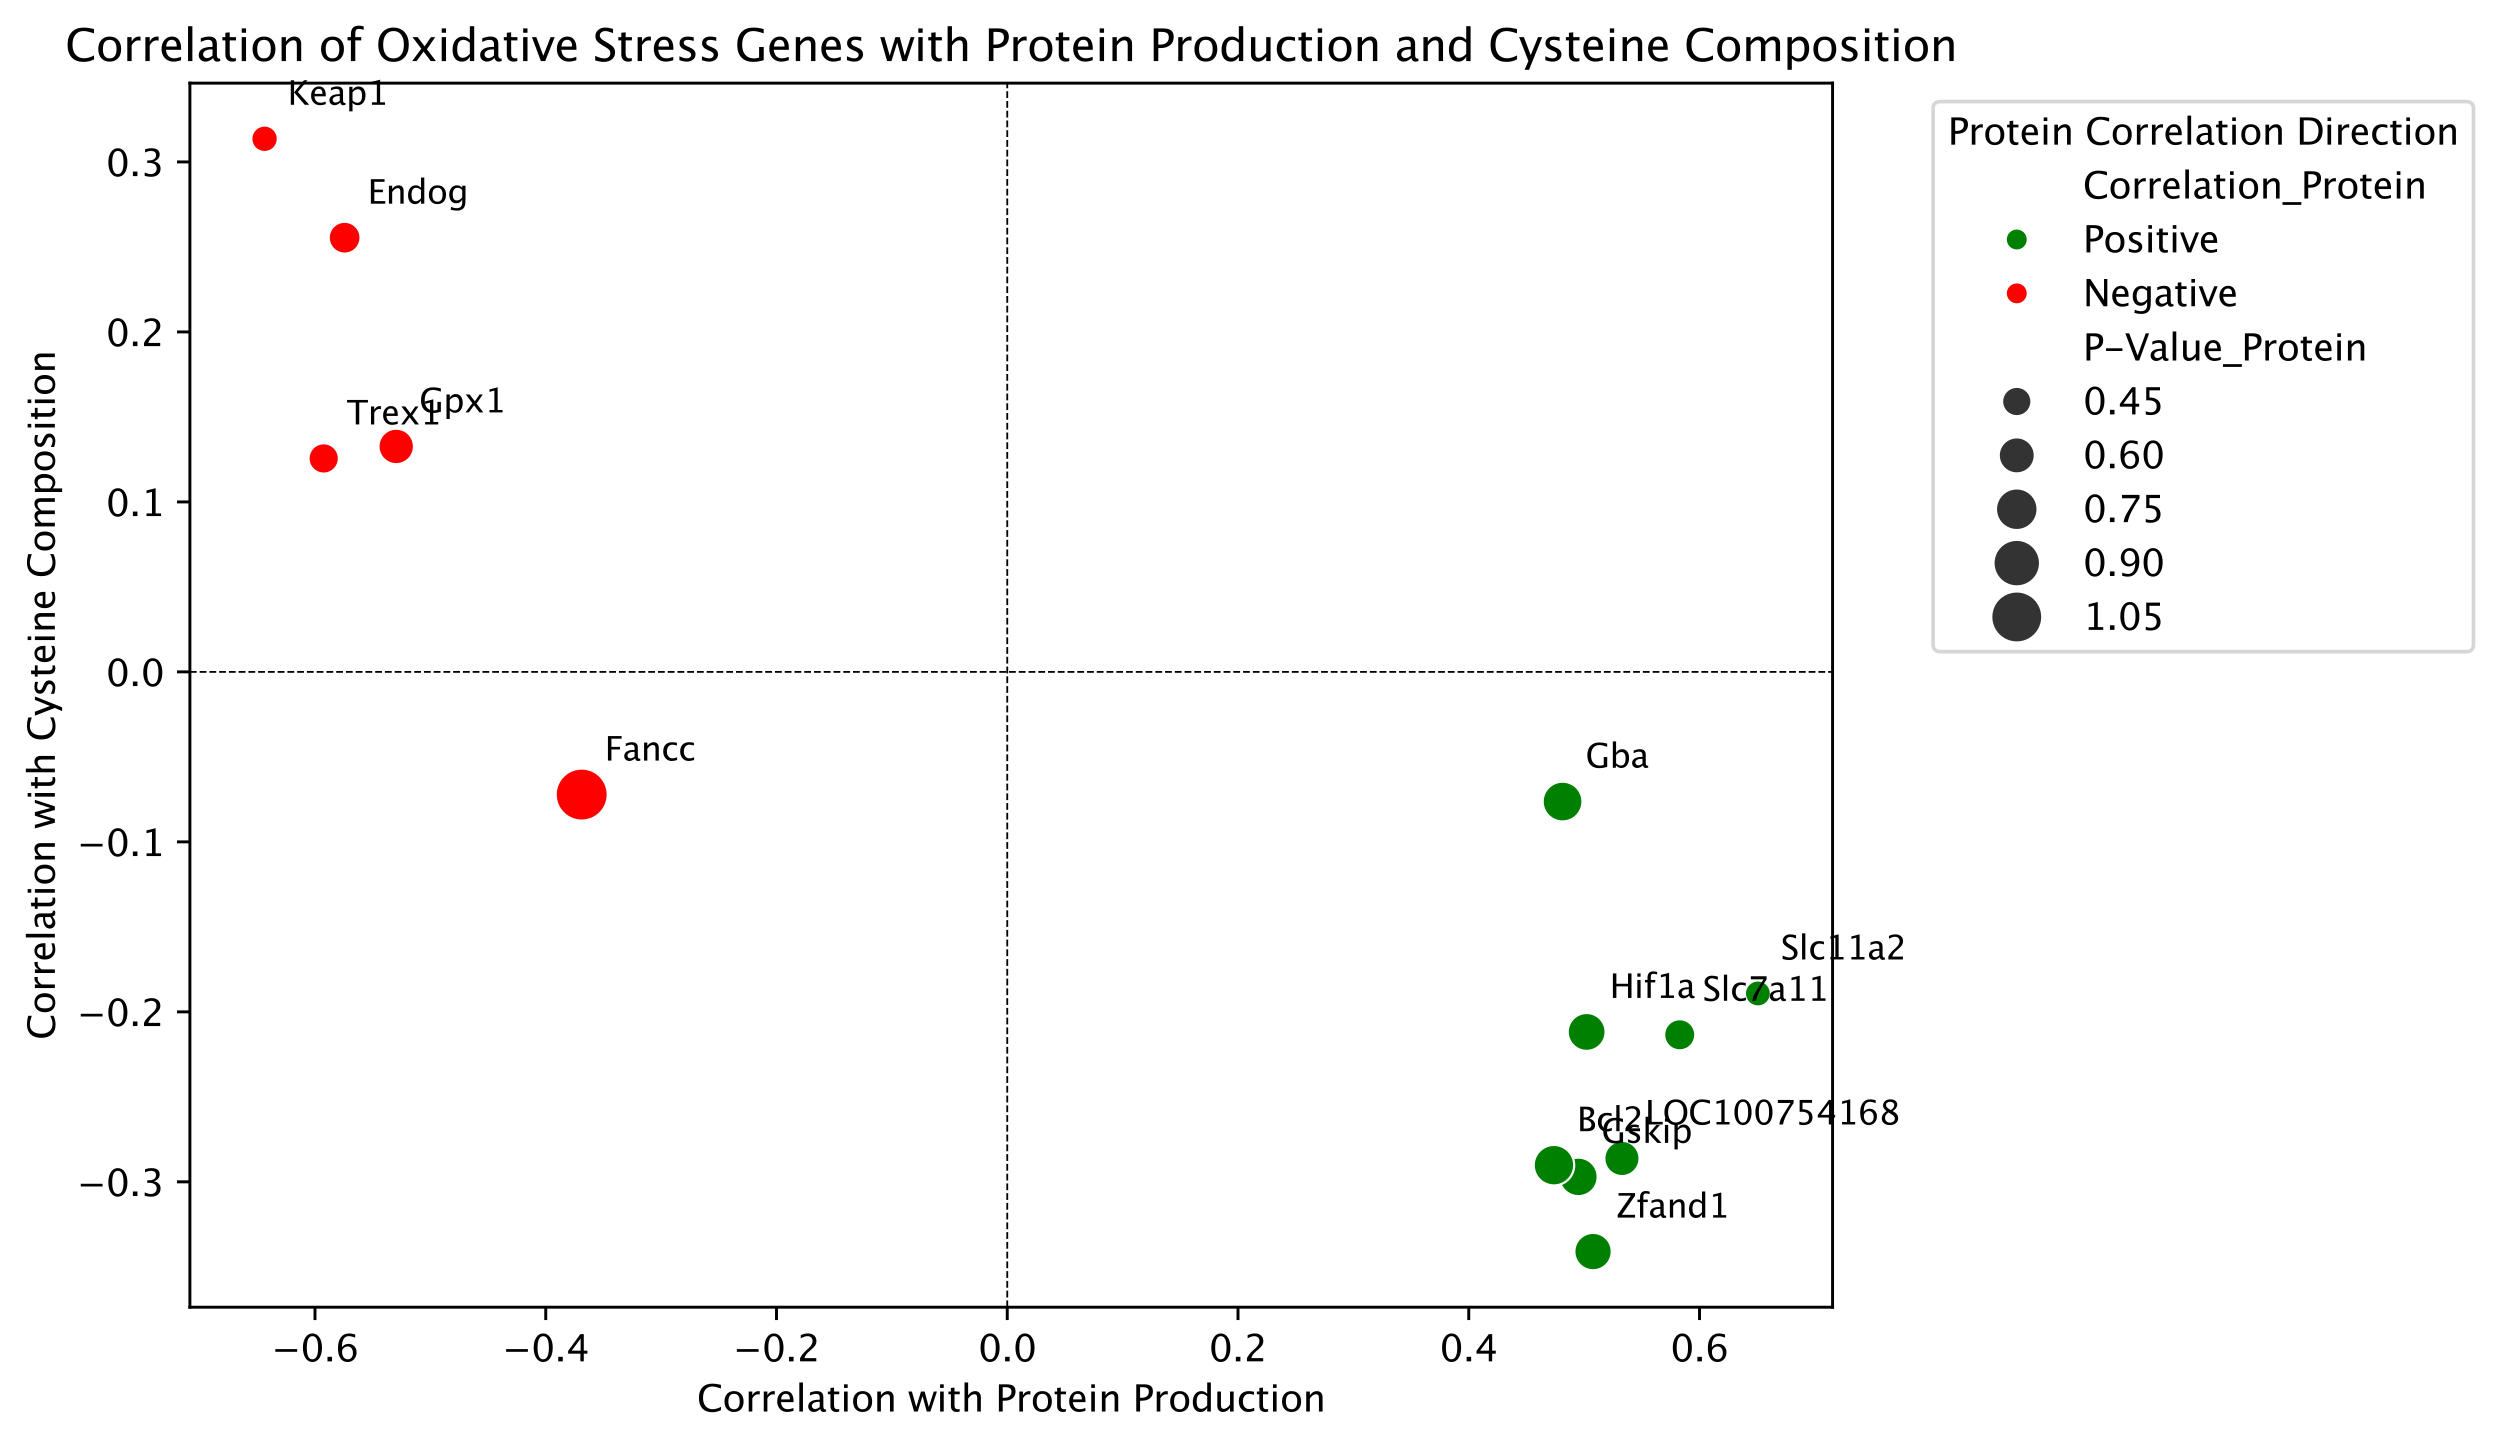<?xml version="1.0" encoding="utf-8" standalone="no"?>
<!DOCTYPE svg PUBLIC "-//W3C//DTD SVG 1.1//EN"
  "http://www.w3.org/Graphics/SVG/1.1/DTD/svg11.dtd">
<svg xmlns:xlink="http://www.w3.org/1999/xlink" width="679.379pt" height="392.714pt" viewBox="0 0 679.379 392.714" xmlns="http://www.w3.org/2000/svg" version="1.1">
 <defs>
  <style type="text/css">*{stroke-linejoin: round; stroke-linecap: butt}</style>
 </defs>
 <g id="figure_1">
  <g id="patch_1">
   <path d="M 0 392.714 
L 679.379 392.714 
L 679.379 0 
L 0 0 
z
" style="fill: #ffffff"/>
  </g>
  <g id="axes_1">
   <g id="patch_2">
    <path d="M 51.603 355.239 
L 498.003 355.239 
L 498.003 22.599 
L 51.603 22.599 
z
" style="fill: #ffffff"/>
   </g>
   <g id="PathCollection_1">
    <path d="M 477.712 273.512 
C 478.65 273.512 479.549 273.139 480.212 272.476 
C 480.875 271.813 481.248 270.914 481.248 269.976 
C 481.248 269.039 480.875 268.139 480.212 267.476 
C 479.549 266.813 478.65 266.441 477.712 266.441 
C 476.775 266.441 475.875 266.813 475.212 267.476 
C 474.549 268.139 474.177 269.039 474.177 269.976 
C 474.177 270.914 474.549 271.813 475.212 272.476 
C 475.875 273.139 476.775 273.512 477.712 273.512 
z
" clip-path="url(#p089ca1e957)" style="fill: #008000; stroke: #ffffff; stroke-width: 0.594"/>
    <path d="M 456.467 285.436 
C 457.589 285.436 458.666 284.99 459.459 284.197 
C 460.252 283.403 460.698 282.327 460.698 281.205 
C 460.698 280.083 460.252 279.007 459.459 278.213 
C 458.666 277.42 457.589 276.974 456.467 276.974 
C 455.345 276.974 454.269 277.42 453.476 278.213 
C 452.682 279.007 452.237 280.083 452.237 281.205 
C 452.237 282.327 452.682 283.403 453.476 284.197 
C 454.269 284.99 455.345 285.436 456.467 285.436 
z
" clip-path="url(#p089ca1e957)" style="fill: #008000; stroke: #ffffff; stroke-width: 0.594"/>
    <path d="M 440.768 319.598 
C 442.036 319.598 443.253 319.094 444.15 318.197 
C 445.047 317.3 445.551 316.083 445.551 314.815 
C 445.551 313.546 445.047 312.329 444.15 311.433 
C 443.253 310.536 442.036 310.032 440.768 310.032 
C 439.499 310.032 438.283 310.536 437.386 311.433 
C 436.489 312.329 435.985 313.546 435.985 314.815 
C 435.985 316.083 436.489 317.3 437.386 318.197 
C 438.283 319.094 439.499 319.598 440.768 319.598 
z
" clip-path="url(#p089ca1e957)" style="fill: #008000; stroke: #ffffff; stroke-width: 0.594"/>
    <path d="M 432.916 345.197 
C 434.263 345.197 435.554 344.662 436.506 343.71 
C 437.458 342.757 437.993 341.466 437.993 340.119 
C 437.993 338.773 437.458 337.481 436.506 336.529 
C 435.554 335.577 434.263 335.042 432.916 335.042 
C 431.57 335.042 430.278 335.577 429.326 336.529 
C 428.374 337.481 427.839 338.773 427.839 340.119 
C 427.839 341.466 428.374 342.757 429.326 343.71 
C 430.278 344.662 431.57 345.197 432.916 345.197 
z
" clip-path="url(#p089ca1e957)" style="fill: #008000; stroke: #ffffff; stroke-width: 0.594"/>
    <path d="M 431.174 285.575 
C 432.539 285.575 433.847 285.033 434.812 284.069 
C 435.777 283.104 436.319 281.795 436.319 280.431 
C 436.319 279.067 435.777 277.758 434.812 276.793 
C 433.847 275.828 432.539 275.286 431.174 275.286 
C 429.81 275.286 428.501 275.828 427.537 276.793 
C 426.572 277.758 426.03 279.067 426.03 280.431 
C 426.03 281.795 426.572 283.104 427.537 284.069 
C 428.501 285.033 429.81 285.575 431.174 285.575 
z
" clip-path="url(#p089ca1e957)" style="fill: #008000; stroke: #ffffff; stroke-width: 0.594"/>
    <path d="M 428.935 325.052 
C 430.323 325.052 431.654 324.5 432.635 323.519 
C 433.616 322.538 434.167 321.207 434.167 319.819 
C 434.167 318.432 433.616 317.101 432.635 316.12 
C 431.654 315.139 430.323 314.587 428.935 314.587 
C 427.548 314.587 426.217 315.139 425.236 316.12 
C 424.254 317.101 423.703 318.432 423.703 319.819 
C 423.703 321.207 424.254 322.538 425.236 323.519 
C 426.217 324.5 427.548 325.052 428.935 325.052 
z
" clip-path="url(#p089ca1e957)" style="fill: #008000; stroke: #ffffff; stroke-width: 0.594"/>
    <path d="M 424.627 223.233 
C 426.061 223.233 427.435 222.664 428.449 221.65 
C 429.462 220.637 430.032 219.262 430.032 217.829 
C 430.032 216.395 429.462 215.021 428.449 214.007 
C 427.435 212.994 426.061 212.424 424.627 212.424 
C 423.194 212.424 421.819 212.994 420.806 214.007 
C 419.792 215.021 419.223 216.395 419.223 217.829 
C 419.223 219.262 419.792 220.637 420.806 221.65 
C 421.819 222.664 423.194 223.233 424.627 223.233 
z
" clip-path="url(#p089ca1e957)" style="fill: #008000; stroke: #ffffff; stroke-width: 0.594"/>
    <path d="M 422.289 322.143 
C 423.748 322.143 425.147 321.563 426.179 320.532 
C 427.21 319.501 427.79 318.101 427.79 316.643 
C 427.79 315.184 427.21 313.785 426.179 312.754 
C 425.147 311.722 423.748 311.143 422.289 311.143 
C 420.831 311.143 419.432 311.722 418.4 312.754 
C 417.369 313.785 416.789 315.184 416.789 316.643 
C 416.789 318.101 417.369 319.501 418.4 320.532 
C 419.432 321.563 420.831 322.143 422.289 322.143 
z
" clip-path="url(#p089ca1e957)" style="fill: #008000; stroke: #ffffff; stroke-width: 0.594"/>
    <path d="M 158.077 222.999 
C 159.952 222.999 161.751 222.254 163.077 220.928 
C 164.403 219.602 165.148 217.803 165.148 215.928 
C 165.148 214.053 164.403 212.254 163.077 210.928 
C 161.751 209.602 159.952 208.857 158.077 208.857 
C 156.201 208.857 154.403 209.602 153.077 210.928 
C 151.751 212.254 151.006 214.053 151.006 215.928 
C 151.006 217.803 151.751 219.602 153.077 220.928 
C 154.403 222.254 156.201 222.999 158.077 222.999 
z
" clip-path="url(#p089ca1e957)" style="fill: #ff0000; stroke: #ffffff; stroke-width: 0.594"/>
    <path d="M 107.673 126.136 
C 108.951 126.136 110.177 125.629 111.081 124.725 
C 111.985 123.821 112.493 122.595 112.493 121.317 
C 112.493 120.039 111.985 118.813 111.081 117.909 
C 110.177 117.005 108.951 116.497 107.673 116.497 
C 106.395 116.497 105.169 117.005 104.265 117.909 
C 103.361 118.813 102.854 120.039 102.854 121.317 
C 102.854 122.595 103.361 123.821 104.265 124.725 
C 105.169 125.629 106.395 126.136 107.673 126.136 
z
" clip-path="url(#p089ca1e957)" style="fill: #ff0000; stroke: #ffffff; stroke-width: 0.594"/>
    <path d="M 93.654 68.916 
C 94.8 68.916 95.9 68.461 96.71 67.65 
C 97.521 66.84 97.976 65.74 97.976 64.594 
C 97.976 63.448 97.521 62.348 96.71 61.538 
C 95.9 60.727 94.8 60.272 93.654 60.272 
C 92.508 60.272 91.409 60.727 90.598 61.538 
C 89.788 62.348 89.332 63.448 89.332 64.594 
C 89.332 65.74 89.788 66.84 90.598 67.65 
C 91.409 68.461 92.508 68.916 93.654 68.916 
z
" clip-path="url(#p089ca1e957)" style="fill: #ff0000; stroke: #ffffff; stroke-width: 0.594"/>
    <path d="M 87.967 128.71 
C 89.062 128.71 90.112 128.275 90.887 127.501 
C 91.661 126.727 92.096 125.676 92.096 124.581 
C 92.096 123.486 91.661 122.436 90.887 121.661 
C 90.112 120.887 89.062 120.452 87.967 120.452 
C 86.872 120.452 85.821 120.887 85.047 121.661 
C 84.272 122.436 83.837 123.486 83.837 124.581 
C 83.837 125.676 84.272 126.727 85.047 127.501 
C 85.821 128.275 86.872 128.71 87.967 128.71 
z
" clip-path="url(#p089ca1e957)" style="fill: #ff0000; stroke: #ffffff; stroke-width: 0.594"/>
    <path d="M 71.894 41.324 
C 72.85 41.324 73.767 40.944 74.443 40.268 
C 75.119 39.592 75.499 38.675 75.499 37.719 
C 75.499 36.763 75.119 35.847 74.443 35.171 
C 73.767 34.495 72.85 34.115 71.894 34.115 
C 70.938 34.115 70.021 34.495 69.345 35.171 
C 68.669 35.847 68.289 36.763 68.289 37.719 
C 68.289 38.675 68.669 39.592 69.345 40.268 
C 70.021 40.944 70.938 41.324 71.894 41.324 
z
" clip-path="url(#p089ca1e957)" style="fill: #ff0000; stroke: #ffffff; stroke-width: 0.594"/>
   </g>
   <g id="matplotlib.axis_1">
    <g id="xtick_1">
     <g id="line2d_1">
      <defs>
       <path id="md912e4db51" d="M 0 0 
L 0 3.5 
" style="stroke: #000000; stroke-width: 0.8"/>
      </defs>
      <g>
       <use xlink:href="#md912e4db51" x="85.599" y="355.239" style="stroke: #000000; stroke-width: 0.8"/>
      </g>
     </g>
     <g id="text_1">
      <!-- −0.6 -->
      <g transform="translate(73.717 369.949) scale(0.1 -0.1)">
       <defs>
        <path id="LucidaGrande-2212" d="M 694 1619 
L 694 2081 
L 4394 2081 
L 4394 1619 
L 694 1619 
z
" transform="scale(0.016)"/>
        <path id="LucidaGrande-30" d="M 2006 -116 
Q 1291 -116 848 557 
Q 406 1231 406 2316 
Q 406 3409 851 4075 
Q 1297 4741 2025 4741 
Q 2753 4741 3198 4075 
Q 3644 3409 3644 2325 
Q 3644 1213 3198 548 
Q 2753 -116 2006 -116 
z
M 2013 347 
Q 2991 347 2991 2334 
Q 2991 4278 2025 4278 
Q 1063 4278 1063 2316 
Q 1063 347 2013 347 
z
" transform="scale(0.016)"/>
        <path id="LucidaGrande-2e" d="M 625 0 
L 625 772 
L 1397 772 
L 1397 0 
L 625 0 
z
" transform="scale(0.016)"/>
        <path id="LucidaGrande-36" d="M 1100 2397 
Q 1541 2969 2209 2969 
Q 2816 2969 3202 2567 
Q 3588 2166 3588 1538 
Q 3588 816 3155 350 
Q 2722 -116 2056 -116 
Q 1291 -116 859 500 
Q 428 1116 428 2209 
Q 428 3413 923 4078 
Q 1419 4744 2319 4744 
Q 2731 4744 3350 4569 
L 3350 4031 
Q 2697 4281 2281 4281 
Q 1100 4281 1100 2397 
z
M 2969 1400 
Q 2969 1925 2733 2225 
Q 2497 2525 2078 2525 
Q 1688 2525 1406 2262 
Q 1125 2000 1125 1631 
Q 1125 1050 1392 698 
Q 1659 347 2100 347 
Q 2497 347 2733 633 
Q 2969 919 2969 1400 
z
" transform="scale(0.016)"/>
       </defs>
       <use xlink:href="#LucidaGrande-2212"/>
       <use xlink:href="#LucidaGrande-30" x="79.541"/>
       <use xlink:href="#LucidaGrande-2e" x="142.773"/>
       <use xlink:href="#LucidaGrande-36" x="174.414"/>
      </g>
     </g>
    </g>
    <g id="xtick_2">
     <g id="line2d_2">
      <g>
       <use xlink:href="#md912e4db51" x="148.307" y="355.239" style="stroke: #000000; stroke-width: 0.8"/>
      </g>
     </g>
     <g id="text_2">
      <!-- −0.4 -->
      <g transform="translate(136.424 369.949) scale(0.1 -0.1)">
       <defs>
        <path id="LucidaGrande-34" d="M 2409 0 
L 2409 1309 
L 328 1309 
L 328 1775 
L 2409 4625 
L 2988 4625 
L 2988 1813 
L 3606 1813 
L 3606 1309 
L 2988 1309 
L 2988 0 
L 2409 0 
z
M 931 1813 
L 2450 1813 
L 2450 3869 
L 931 1813 
z
" transform="scale(0.016)"/>
       </defs>
       <use xlink:href="#LucidaGrande-2212"/>
       <use xlink:href="#LucidaGrande-30" x="79.541"/>
       <use xlink:href="#LucidaGrande-2e" x="142.773"/>
       <use xlink:href="#LucidaGrande-34" x="174.414"/>
      </g>
     </g>
    </g>
    <g id="xtick_3">
     <g id="line2d_3">
      <g>
       <use xlink:href="#md912e4db51" x="211.014" y="355.239" style="stroke: #000000; stroke-width: 0.8"/>
      </g>
     </g>
     <g id="text_3">
      <!-- −0.2 -->
      <g transform="translate(199.131 369.949) scale(0.1 -0.1)">
       <defs>
        <path id="LucidaGrande-32" d="M 531 0 
L 531 541 
Q 800 1169 1619 1909 
L 1972 2225 
Q 2653 2841 2653 3447 
Q 2653 3834 2420 4056 
Q 2188 4278 1781 4278 
Q 1300 4278 647 3906 
L 647 4450 
Q 1263 4741 1869 4741 
Q 2519 4741 2912 4391 
Q 3306 4041 3306 3463 
Q 3306 3047 3107 2725 
Q 2909 2403 2369 1944 
L 2131 1741 
Q 1391 1113 1275 541 
L 3284 541 
L 3284 0 
L 531 0 
z
" transform="scale(0.016)"/>
       </defs>
       <use xlink:href="#LucidaGrande-2212"/>
       <use xlink:href="#LucidaGrande-30" x="79.541"/>
       <use xlink:href="#LucidaGrande-2e" x="142.773"/>
       <use xlink:href="#LucidaGrande-32" x="174.414"/>
      </g>
     </g>
    </g>
    <g id="xtick_4">
     <g id="line2d_4">
      <g>
       <use xlink:href="#md912e4db51" x="273.722" y="355.239" style="stroke: #000000; stroke-width: 0.8"/>
      </g>
     </g>
     <g id="text_4">
      <!-- 0.0 -->
      <g transform="translate(265.816 369.949) scale(0.1 -0.1)">
       <use xlink:href="#LucidaGrande-30"/>
       <use xlink:href="#LucidaGrande-2e" x="63.232"/>
       <use xlink:href="#LucidaGrande-30" x="94.873"/>
      </g>
     </g>
    </g>
    <g id="xtick_5">
     <g id="line2d_5">
      <g>
       <use xlink:href="#md912e4db51" x="336.429" y="355.239" style="stroke: #000000; stroke-width: 0.8"/>
      </g>
     </g>
     <g id="text_5">
      <!-- 0.2 -->
      <g transform="translate(328.524 369.949) scale(0.1 -0.1)">
       <use xlink:href="#LucidaGrande-30"/>
       <use xlink:href="#LucidaGrande-2e" x="63.232"/>
       <use xlink:href="#LucidaGrande-32" x="94.873"/>
      </g>
     </g>
    </g>
    <g id="xtick_6">
     <g id="line2d_6">
      <g>
       <use xlink:href="#md912e4db51" x="399.137" y="355.239" style="stroke: #000000; stroke-width: 0.8"/>
      </g>
     </g>
     <g id="text_6">
      <!-- 0.4 -->
      <g transform="translate(391.231 369.949) scale(0.1 -0.1)">
       <use xlink:href="#LucidaGrande-30"/>
       <use xlink:href="#LucidaGrande-2e" x="63.232"/>
       <use xlink:href="#LucidaGrande-34" x="94.873"/>
      </g>
     </g>
    </g>
    <g id="xtick_7">
     <g id="line2d_7">
      <g>
       <use xlink:href="#md912e4db51" x="461.844" y="355.239" style="stroke: #000000; stroke-width: 0.8"/>
      </g>
     </g>
     <g id="text_7">
      <!-- 0.6 -->
      <g transform="translate(453.939 369.949) scale(0.1 -0.1)">
       <use xlink:href="#LucidaGrande-30"/>
       <use xlink:href="#LucidaGrande-2e" x="63.232"/>
       <use xlink:href="#LucidaGrande-36" x="94.873"/>
      </g>
     </g>
    </g>
    <g id="text_8">
     <!-- Correlation with Protein Production -->
     <g transform="translate(189.413 383.586) scale(0.1 -0.1)">
      <defs>
       <path id="LucidaGrande-43" d="M 2578 -116 
Q 1500 -116 912 517 
Q 325 1150 325 2309 
Q 325 3466 923 4103 
Q 1522 4741 2609 4741 
Q 3231 4741 4066 4538 
L 4066 3922 
Q 3116 4250 2600 4250 
Q 1847 4250 1434 3740 
Q 1022 3231 1022 2303 
Q 1022 1419 1462 908 
Q 1903 397 2666 397 
Q 3322 397 4072 800 
L 4072 238 
Q 3388 -116 2578 -116 
z
" transform="scale(0.016)"/>
       <path id="LucidaGrande-6f" d="M 1944 -78 
Q 1216 -78 781 405 
Q 347 888 347 1697 
Q 347 2516 783 2992 
Q 1219 3469 1966 3469 
Q 2713 3469 3148 2992 
Q 3584 2516 3584 1703 
Q 3584 872 3146 397 
Q 2709 -78 1944 -78 
z
M 1953 384 
Q 2931 384 2931 1703 
Q 2931 3006 1966 3006 
Q 1003 3006 1003 1697 
Q 1003 384 1953 384 
z
" transform="scale(0.016)"/>
       <path id="LucidaGrande-72" d="M 616 0 
L 616 3394 
L 1231 3394 
L 1231 2756 
Q 1597 3469 2294 3469 
Q 2388 3469 2491 3453 
L 2491 2878 
Q 2331 2931 2209 2931 
Q 1625 2931 1231 2238 
L 1231 0 
L 616 0 
z
" transform="scale(0.016)"/>
       <path id="LucidaGrande-65" d="M 3103 109 
Q 2484 -78 2044 -78 
Q 1294 -78 820 420 
Q 347 919 347 1713 
Q 347 2484 764 2978 
Q 1181 3472 1831 3472 
Q 2447 3472 2783 3034 
Q 3119 2597 3119 1791 
L 3116 1600 
L 975 1600 
Q 1109 391 2159 391 
Q 2544 391 3103 597 
L 3103 109 
z
M 1003 2063 
L 2500 2063 
Q 2500 3009 1794 3009 
Q 1084 3009 1003 2063 
z
" transform="scale(0.016)"/>
       <path id="LucidaGrande-6c" d="M 616 0 
L 616 4934 
L 1231 4934 
L 1231 0 
L 616 0 
z
" transform="scale(0.016)"/>
       <path id="LucidaGrande-61" d="M 2366 431 
Q 1813 -78 1300 -78 
Q 878 -78 600 186 
Q 322 450 322 853 
Q 322 1409 789 1707 
Q 1256 2006 2128 2006 
L 2275 2006 
L 2275 2416 
Q 2275 3006 1669 3006 
Q 1181 3006 616 2706 
L 616 3216 
Q 1238 3469 1781 3469 
Q 2350 3469 2620 3212 
Q 2891 2956 2891 2416 
L 2891 878 
Q 2891 350 3216 350 
Q 3256 350 3334 363 
L 3378 22 
Q 3169 -78 2916 -78 
Q 2484 -78 2366 431 
z
M 2275 766 
L 2275 1644 
L 2069 1650 
Q 1563 1650 1250 1458 
Q 938 1266 938 953 
Q 938 731 1094 578 
Q 1250 425 1475 425 
Q 1859 425 2275 766 
z
" transform="scale(0.016)"/>
       <path id="LucidaGrande-74" d="M 1634 -78 
Q 1166 -78 903 190 
Q 641 459 641 938 
L 641 2931 
L 216 2931 
L 216 3394 
L 641 3394 
L 641 4009 
L 1256 4069 
L 1256 3394 
L 2144 3394 
L 2144 2931 
L 1256 2931 
L 1256 1050 
Q 1256 384 1831 384 
Q 1953 384 2128 425 
L 2128 0 
Q 1844 -78 1634 -78 
z
" transform="scale(0.016)"/>
       <path id="LucidaGrande-69" d="M 616 0 
L 616 3394 
L 1231 3394 
L 1231 0 
L 616 0 
z
M 616 4009 
L 616 4625 
L 1231 4625 
L 1231 4009 
L 616 4009 
z
" transform="scale(0.016)"/>
       <path id="LucidaGrande-6e" d="M 616 0 
L 616 3394 
L 1231 3394 
L 1231 2756 
Q 1719 3469 2425 3469 
Q 2866 3469 3128 3189 
Q 3391 2909 3391 2438 
L 3391 0 
L 2775 0 
L 2775 2238 
Q 2775 2616 2664 2777 
Q 2553 2938 2297 2938 
Q 1731 2938 1231 2197 
L 1231 0 
L 616 0 
z
" transform="scale(0.016)"/>
       <path id="LucidaGrande-20" transform="scale(0.016)"/>
       <path id="LucidaGrande-77" d="M 1009 0 
L 38 3394 
L 641 3394 
L 1384 766 
L 2188 3394 
L 2803 3394 
L 3506 766 
L 4359 3394 
L 4888 3394 
L 3781 0 
L 3163 0 
L 2444 2628 
L 1631 0 
L 1009 0 
z
" transform="scale(0.016)"/>
       <path id="LucidaGrande-68" d="M 616 0 
L 616 4934 
L 1231 4934 
L 1231 2756 
Q 1719 3469 2425 3469 
Q 2866 3469 3128 3189 
Q 3391 2909 3391 2438 
L 3391 0 
L 2775 0 
L 2775 2238 
Q 2775 2616 2664 2777 
Q 2553 2938 2297 2938 
Q 1731 2938 1231 2197 
L 1231 0 
L 616 0 
z
" transform="scale(0.016)"/>
       <path id="LucidaGrande-50" d="M 597 0 
L 597 4625 
L 1856 4625 
Q 2694 4625 3059 4342 
Q 3425 4059 3425 3413 
Q 3425 2675 2925 2256 
Q 2425 1838 1538 1838 
L 1247 1838 
L 1247 0 
L 597 0 
z
M 1247 2334 
L 1513 2334 
Q 2097 2334 2415 2603 
Q 2734 2872 2734 3363 
Q 2734 3778 2484 3956 
Q 2234 4134 1650 4134 
L 1247 4134 
L 1247 2334 
z
" transform="scale(0.016)"/>
       <path id="LucidaGrande-64" d="M 2794 0 
L 2794 638 
Q 2419 -78 1663 -78 
Q 1050 -78 698 369 
Q 347 816 347 1591 
Q 347 2438 745 2953 
Q 1144 3469 1794 3469 
Q 2397 3469 2794 3006 
L 2794 4934 
L 3413 4934 
L 3413 0 
L 2794 0 
z
M 2794 2584 
Q 2316 3006 1888 3006 
Q 1003 3006 1003 1653 
Q 1003 463 1791 463 
Q 2303 463 2794 1022 
L 2794 2584 
z
" transform="scale(0.016)"/>
       <path id="LucidaGrande-75" d="M 2738 0 
L 2738 638 
Q 2247 -78 1547 -78 
Q 1103 -78 840 201 
Q 578 481 578 956 
L 578 3394 
L 1194 3394 
L 1194 1156 
Q 1194 775 1305 614 
Q 1416 453 1675 453 
Q 2238 453 2738 1194 
L 2738 3394 
L 3353 3394 
L 3353 0 
L 2738 0 
z
" transform="scale(0.016)"/>
       <path id="LucidaGrande-63" d="M 1941 -78 
Q 1253 -78 800 431 
Q 347 941 347 1716 
Q 347 2544 795 3006 
Q 1244 3469 2047 3469 
Q 2444 3469 2934 3359 
L 2934 2844 
Q 2413 2997 2084 2997 
Q 1613 2997 1327 2642 
Q 1041 2288 1041 1697 
Q 1041 1125 1334 772 
Q 1628 419 2103 419 
Q 2525 419 2972 634 
L 2972 103 
Q 2375 -78 1941 -78 
z
" transform="scale(0.016)"/>
      </defs>
      <use xlink:href="#LucidaGrande-43"/>
      <use xlink:href="#LucidaGrande-6f" x="69.189"/>
      <use xlink:href="#LucidaGrande-72" x="130.615"/>
      <use xlink:href="#LucidaGrande-72" x="171.533"/>
      <use xlink:href="#LucidaGrande-65" x="212.451"/>
      <use xlink:href="#LucidaGrande-6c" x="268.164"/>
      <use xlink:href="#LucidaGrande-61" x="297.07"/>
      <use xlink:href="#LucidaGrande-74" x="352.295"/>
      <use xlink:href="#LucidaGrande-69" x="389.697"/>
      <use xlink:href="#LucidaGrande-6f" x="418.604"/>
      <use xlink:href="#LucidaGrande-6e" x="480.029"/>
      <use xlink:href="#LucidaGrande-20" x="542.09"/>
      <use xlink:href="#LucidaGrande-77" x="573.73"/>
      <use xlink:href="#LucidaGrande-69" x="650.781"/>
      <use xlink:href="#LucidaGrande-74" x="679.688"/>
      <use xlink:href="#LucidaGrande-68" x="717.09"/>
      <use xlink:href="#LucidaGrande-20" x="779.15"/>
      <use xlink:href="#LucidaGrande-50" x="810.791"/>
      <use xlink:href="#LucidaGrande-72" x="866.064"/>
      <use xlink:href="#LucidaGrande-6f" x="906.982"/>
      <use xlink:href="#LucidaGrande-74" x="968.408"/>
      <use xlink:href="#LucidaGrande-65" x="1005.811"/>
      <use xlink:href="#LucidaGrande-69" x="1061.523"/>
      <use xlink:href="#LucidaGrande-6e" x="1090.43"/>
      <use xlink:href="#LucidaGrande-20" x="1152.49"/>
      <use xlink:href="#LucidaGrande-50" x="1184.131"/>
      <use xlink:href="#LucidaGrande-72" x="1239.404"/>
      <use xlink:href="#LucidaGrande-6f" x="1280.322"/>
      <use xlink:href="#LucidaGrande-64" x="1341.748"/>
      <use xlink:href="#LucidaGrande-75" x="1404.688"/>
      <use xlink:href="#LucidaGrande-63" x="1466.748"/>
      <use xlink:href="#LucidaGrande-74" x="1517.969"/>
      <use xlink:href="#LucidaGrande-69" x="1555.371"/>
      <use xlink:href="#LucidaGrande-6f" x="1584.277"/>
      <use xlink:href="#LucidaGrande-6e" x="1645.703"/>
     </g>
    </g>
   </g>
   <g id="matplotlib.axis_2">
    <g id="ytick_1">
     <g id="line2d_8">
      <defs>
       <path id="m47398d4652" d="M 0 0 
L -3.5 0 
" style="stroke: #000000; stroke-width: 0.8"/>
      </defs>
      <g>
       <use xlink:href="#m47398d4652" x="51.603" y="321.166" style="stroke: #000000; stroke-width: 0.8"/>
      </g>
     </g>
     <g id="text_9">
      <!-- −0.3 -->
      <g transform="translate(20.837 325.02) scale(0.1 -0.1)">
       <defs>
        <path id="LucidaGrande-33" d="M 650 34 
L 650 609 
Q 1313 347 1694 347 
Q 2134 347 2411 605 
Q 2688 863 2688 1272 
Q 2688 2247 1322 2247 
L 1078 2247 
L 1078 2663 
L 1294 2666 
Q 2575 2666 2575 3569 
Q 2575 4278 1731 4278 
Q 1269 4278 713 4019 
L 713 4556 
Q 1259 4741 1775 4741 
Q 3194 4741 3194 3669 
Q 3194 2853 2228 2506 
Q 3347 2247 3347 1281 
Q 3347 628 2915 256 
Q 2484 -116 1731 -116 
Q 1303 -116 650 34 
z
" transform="scale(0.016)"/>
       </defs>
       <use xlink:href="#LucidaGrande-2212"/>
       <use xlink:href="#LucidaGrande-30" x="79.541"/>
       <use xlink:href="#LucidaGrande-2e" x="142.773"/>
       <use xlink:href="#LucidaGrande-33" x="174.414"/>
      </g>
     </g>
    </g>
    <g id="ytick_2">
     <g id="line2d_9">
      <g>
       <use xlink:href="#m47398d4652" x="51.603" y="274.973" style="stroke: #000000; stroke-width: 0.8"/>
      </g>
     </g>
     <g id="text_10">
      <!-- −0.2 -->
      <g transform="translate(20.837 278.827) scale(0.1 -0.1)">
       <use xlink:href="#LucidaGrande-2212"/>
       <use xlink:href="#LucidaGrande-30" x="79.541"/>
       <use xlink:href="#LucidaGrande-2e" x="142.773"/>
       <use xlink:href="#LucidaGrande-32" x="174.414"/>
      </g>
     </g>
    </g>
    <g id="ytick_3">
     <g id="line2d_10">
      <g>
       <use xlink:href="#m47398d4652" x="51.603" y="228.78" style="stroke: #000000; stroke-width: 0.8"/>
      </g>
     </g>
     <g id="text_11">
      <!-- −0.1 -->
      <g transform="translate(20.837 232.635) scale(0.1 -0.1)">
       <defs>
        <path id="LucidaGrande-31" d="M 963 0 
L 963 463 
L 1888 463 
L 1888 4113 
L 963 3881 
L 963 4356 
L 2506 4741 
L 2506 463 
L 3431 463 
L 3431 0 
L 963 0 
z
" transform="scale(0.016)"/>
       </defs>
       <use xlink:href="#LucidaGrande-2212"/>
       <use xlink:href="#LucidaGrande-30" x="79.541"/>
       <use xlink:href="#LucidaGrande-2e" x="142.773"/>
       <use xlink:href="#LucidaGrande-31" x="174.414"/>
      </g>
     </g>
    </g>
    <g id="ytick_4">
     <g id="line2d_11">
      <g>
       <use xlink:href="#m47398d4652" x="51.603" y="182.587" style="stroke: #000000; stroke-width: 0.8"/>
      </g>
     </g>
     <g id="text_12">
      <!-- 0.0 -->
      <g transform="translate(28.792 186.442) scale(0.1 -0.1)">
       <use xlink:href="#LucidaGrande-30"/>
       <use xlink:href="#LucidaGrande-2e" x="63.232"/>
       <use xlink:href="#LucidaGrande-30" x="94.873"/>
      </g>
     </g>
    </g>
    <g id="ytick_5">
     <g id="line2d_12">
      <g>
       <use xlink:href="#m47398d4652" x="51.603" y="136.394" style="stroke: #000000; stroke-width: 0.8"/>
      </g>
     </g>
     <g id="text_13">
      <!-- 0.1 -->
      <g transform="translate(28.792 140.249) scale(0.1 -0.1)">
       <use xlink:href="#LucidaGrande-30"/>
       <use xlink:href="#LucidaGrande-2e" x="63.232"/>
       <use xlink:href="#LucidaGrande-31" x="94.873"/>
      </g>
     </g>
    </g>
    <g id="ytick_6">
     <g id="line2d_13">
      <g>
       <use xlink:href="#m47398d4652" x="51.603" y="90.201" style="stroke: #000000; stroke-width: 0.8"/>
      </g>
     </g>
     <g id="text_14">
      <!-- 0.2 -->
      <g transform="translate(28.792 94.056) scale(0.1 -0.1)">
       <use xlink:href="#LucidaGrande-30"/>
       <use xlink:href="#LucidaGrande-2e" x="63.232"/>
       <use xlink:href="#LucidaGrande-32" x="94.873"/>
      </g>
     </g>
    </g>
    <g id="ytick_7">
     <g id="line2d_14">
      <g>
       <use xlink:href="#m47398d4652" x="51.603" y="44.008" style="stroke: #000000; stroke-width: 0.8"/>
      </g>
     </g>
     <g id="text_15">
      <!-- 0.3 -->
      <g transform="translate(28.792 47.863) scale(0.1 -0.1)">
       <use xlink:href="#LucidaGrande-30"/>
       <use xlink:href="#LucidaGrande-2e" x="63.232"/>
       <use xlink:href="#LucidaGrande-33" x="94.873"/>
      </g>
     </g>
    </g>
    <g id="text_16">
     <!-- Correlation with Cysteine Composition -->
     <g transform="translate(14.909 282.554) rotate(-90) scale(0.1 -0.1)">
      <defs>
       <path id="LucidaGrande-79" d="M 813 -1234 
L 1363 0 
L 50 3394 
L 716 3394 
L 1688 838 
L 2725 3394 
L 3306 3394 
L 1453 -1234 
L 813 -1234 
z
" transform="scale(0.016)"/>
       <path id="LucidaGrande-73" d="M 1516 -78 
Q 1094 -78 491 119 
L 491 684 
Q 1094 384 1541 384 
Q 1806 384 1981 528 
Q 2156 672 2156 888 
Q 2156 1203 1666 1409 
L 1306 1563 
Q 509 1894 509 2516 
Q 509 2959 823 3214 
Q 1138 3469 1684 3469 
Q 1969 3469 2388 3391 
L 2516 3366 
L 2516 2853 
Q 2000 3006 1697 3006 
Q 1103 3006 1103 2575 
Q 1103 2297 1553 2106 
L 1850 1981 
Q 2353 1769 2562 1533 
Q 2772 1297 2772 944 
Q 2772 497 2419 209 
Q 2066 -78 1516 -78 
z
" transform="scale(0.016)"/>
       <path id="LucidaGrande-6d" d="M 616 0 
L 616 3394 
L 1231 3394 
L 1231 2756 
Q 1681 3469 2388 3469 
Q 3069 3469 3316 2756 
Q 3753 3472 4453 3472 
Q 4903 3472 5150 3208 
Q 5397 2944 5397 2469 
L 5397 0 
L 4778 0 
L 4778 2372 
Q 4778 2953 4319 2953 
Q 3841 2953 3316 2275 
L 3316 0 
L 2697 0 
L 2697 2372 
Q 2697 2956 2228 2956 
Q 1763 2956 1231 2275 
L 1231 0 
L 616 0 
z
" transform="scale(0.016)"/>
       <path id="LucidaGrande-70" d="M 616 -1234 
L 616 3394 
L 1231 3394 
L 1231 2756 
Q 1609 3469 2366 3469 
Q 2978 3469 3329 3022 
Q 3681 2575 3681 1800 
Q 3681 956 3282 439 
Q 2884 -78 2234 -78 
Q 1631 -78 1231 384 
L 1231 -1234 
L 616 -1234 
z
M 1231 809 
Q 1706 384 2138 384 
Q 3025 384 3025 1738 
Q 3025 2931 2238 2931 
Q 1722 2931 1231 2372 
L 1231 809 
z
" transform="scale(0.016)"/>
      </defs>
      <use xlink:href="#LucidaGrande-43"/>
      <use xlink:href="#LucidaGrande-6f" x="69.189"/>
      <use xlink:href="#LucidaGrande-72" x="130.615"/>
      <use xlink:href="#LucidaGrande-72" x="171.533"/>
      <use xlink:href="#LucidaGrande-65" x="212.451"/>
      <use xlink:href="#LucidaGrande-6c" x="268.164"/>
      <use xlink:href="#LucidaGrande-61" x="297.07"/>
      <use xlink:href="#LucidaGrande-74" x="352.295"/>
      <use xlink:href="#LucidaGrande-69" x="389.697"/>
      <use xlink:href="#LucidaGrande-6f" x="418.604"/>
      <use xlink:href="#LucidaGrande-6e" x="480.029"/>
      <use xlink:href="#LucidaGrande-20" x="542.09"/>
      <use xlink:href="#LucidaGrande-77" x="573.73"/>
      <use xlink:href="#LucidaGrande-69" x="650.781"/>
      <use xlink:href="#LucidaGrande-74" x="679.688"/>
      <use xlink:href="#LucidaGrande-68" x="717.09"/>
      <use xlink:href="#LucidaGrande-20" x="779.15"/>
      <use xlink:href="#LucidaGrande-43" x="810.791"/>
      <use xlink:href="#LucidaGrande-79" x="879.98"/>
      <use xlink:href="#LucidaGrande-73" x="932.227"/>
      <use xlink:href="#LucidaGrande-74" x="983.203"/>
      <use xlink:href="#LucidaGrande-65" x="1020.605"/>
      <use xlink:href="#LucidaGrande-69" x="1076.318"/>
      <use xlink:href="#LucidaGrande-6e" x="1105.225"/>
      <use xlink:href="#LucidaGrande-65" x="1167.285"/>
      <use xlink:href="#LucidaGrande-20" x="1222.998"/>
      <use xlink:href="#LucidaGrande-43" x="1254.639"/>
      <use xlink:href="#LucidaGrande-6f" x="1323.828"/>
      <use xlink:href="#LucidaGrande-6d" x="1385.254"/>
      <use xlink:href="#LucidaGrande-70" x="1478.613"/>
      <use xlink:href="#LucidaGrande-6f" x="1541.553"/>
      <use xlink:href="#LucidaGrande-73" x="1602.979"/>
      <use xlink:href="#LucidaGrande-69" x="1653.955"/>
      <use xlink:href="#LucidaGrande-74" x="1682.861"/>
      <use xlink:href="#LucidaGrande-69" x="1720.264"/>
      <use xlink:href="#LucidaGrande-6f" x="1749.17"/>
      <use xlink:href="#LucidaGrande-6e" x="1810.596"/>
     </g>
    </g>
   </g>
   <g id="line2d_15"/>
   <g id="line2d_16"/>
   <g id="line2d_17"/>
   <g id="line2d_18"/>
   <g id="line2d_19"/>
   <g id="line2d_20"/>
   <g id="line2d_21"/>
   <g id="line2d_22"/>
   <g id="line2d_23"/>
   <g id="line2d_24">
    <path d="M 51.603 182.587 
L 498.003 182.587 
" clip-path="url(#p089ca1e957)" style="fill: none; stroke-dasharray: 1.85,0.8; stroke-dashoffset: 0; stroke: #000000; stroke-width: 0.5"/>
   </g>
   <g id="line2d_25">
    <path d="M 273.722 355.239 
L 273.722 22.599 
" clip-path="url(#p089ca1e957)" style="fill: none; stroke-dasharray: 1.85,0.8; stroke-dashoffset: 0; stroke: #000000; stroke-width: 0.5"/>
   </g>
   <g id="patch_3">
    <path d="M 51.603 355.239 
L 51.603 22.599 
" style="fill: none; stroke: #000000; stroke-width: 0.8; stroke-linejoin: miter; stroke-linecap: square"/>
   </g>
   <g id="patch_4">
    <path d="M 498.003 355.239 
L 498.003 22.599 
" style="fill: none; stroke: #000000; stroke-width: 0.8; stroke-linejoin: miter; stroke-linecap: square"/>
   </g>
   <g id="patch_5">
    <path d="M 51.603 355.239 
L 498.003 355.239 
" style="fill: none; stroke: #000000; stroke-width: 0.8; stroke-linejoin: miter; stroke-linecap: square"/>
   </g>
   <g id="patch_6">
    <path d="M 51.603 22.599 
L 498.003 22.599 
" style="fill: none; stroke: #000000; stroke-width: 0.8; stroke-linejoin: miter; stroke-linecap: square"/>
   </g>
   <g id="text_17">
    <!-- Slc11a2 -->
    <g transform="translate(483.983 260.738) scale(0.09 -0.09)">
     <defs>
      <path id="LucidaGrande-53" d="M 1503 -116 
Q 1038 -116 313 88 
L 313 738 
Q 1094 375 1597 375 
Q 1984 375 2220 578 
Q 2456 781 2456 1113 
Q 2456 1384 2301 1575 
Q 2147 1766 1731 2000 
L 1413 2184 
Q 822 2522 580 2820 
Q 338 3119 338 3516 
Q 338 4050 725 4395 
Q 1113 4741 1713 4741 
Q 2247 4741 2841 4563 
L 2841 3963 
Q 2109 4250 1750 4250 
Q 1409 4250 1187 4069 
Q 966 3888 966 3613 
Q 966 3381 1128 3203 
Q 1291 3025 1722 2778 
L 2053 2591 
Q 2653 2250 2890 1947 
Q 3128 1644 3128 1219 
Q 3128 616 2683 250 
Q 2238 -116 1503 -116 
z
" transform="scale(0.016)"/>
     </defs>
     <use xlink:href="#LucidaGrande-53"/>
     <use xlink:href="#LucidaGrande-6c" x="53.857"/>
     <use xlink:href="#LucidaGrande-63" x="82.764"/>
     <use xlink:href="#LucidaGrande-31" x="133.984"/>
     <use xlink:href="#LucidaGrande-31" x="197.217"/>
     <use xlink:href="#LucidaGrande-61" x="260.449"/>
     <use xlink:href="#LucidaGrande-32" x="315.674"/>
    </g>
   </g>
   <g id="text_18">
    <!-- Slc7a11 -->
    <g transform="translate(462.738 271.966) scale(0.09 -0.09)">
     <defs>
      <path id="LucidaGrande-37" d="M 963 0 
Q 1053 541 1220 934 
Q 1388 1328 1813 2016 
L 3075 4047 
L 694 4047 
L 694 4625 
L 3663 4625 
L 3663 4047 
Q 1884 1425 1672 0 
L 963 0 
z
" transform="scale(0.016)"/>
     </defs>
     <use xlink:href="#LucidaGrande-53"/>
     <use xlink:href="#LucidaGrande-6c" x="53.857"/>
     <use xlink:href="#LucidaGrande-63" x="82.764"/>
     <use xlink:href="#LucidaGrande-37" x="133.984"/>
     <use xlink:href="#LucidaGrande-61" x="197.217"/>
     <use xlink:href="#LucidaGrande-31" x="252.441"/>
     <use xlink:href="#LucidaGrande-31" x="315.674"/>
    </g>
   </g>
   <g id="text_19">
    <!-- LOC100754168 -->
    <g transform="translate(447.039 305.576) scale(0.09 -0.09)">
     <defs>
      <path id="LucidaGrande-4c" d="M 597 0 
L 597 4625 
L 1253 4625 
L 1253 491 
L 3334 491 
L 3334 0 
L 597 0 
z
" transform="scale(0.016)"/>
      <path id="LucidaGrande-4f" d="M 2459 -116 
Q 1497 -116 911 551 
Q 325 1219 325 2316 
Q 325 3419 914 4080 
Q 1503 4741 2488 4741 
Q 3469 4741 4059 4081 
Q 4650 3422 4650 2322 
Q 4650 1200 4059 542 
Q 3469 -116 2459 -116 
z
M 2469 375 
Q 3178 375 3565 886 
Q 3953 1397 3953 2328 
Q 3953 3231 3564 3740 
Q 3175 4250 2488 4250 
Q 1797 4250 1409 3739 
Q 1022 3228 1022 2319 
Q 1022 1413 1406 894 
Q 1791 375 2469 375 
z
" transform="scale(0.016)"/>
      <path id="LucidaGrande-35" d="M 778 -19 
L 778 531 
Q 1238 347 1653 347 
Q 2109 347 2370 615 
Q 2631 884 2631 1356 
Q 2631 2397 1197 2397 
Q 1034 2397 856 2375 
L 856 4625 
L 3197 4625 
L 3197 4088 
L 1397 4088 
L 1397 2869 
Q 2288 2869 2788 2459 
Q 3288 2050 3288 1325 
Q 3288 650 2833 267 
Q 2378 -116 1572 -116 
Q 1222 -116 778 -19 
z
" transform="scale(0.016)"/>
      <path id="LucidaGrande-38" d="M 1472 2519 
Q 794 2991 794 3563 
Q 794 4088 1178 4416 
Q 1563 4744 2181 4744 
Q 2753 4744 3108 4466 
Q 3463 4188 3463 3744 
Q 3463 3072 2600 2519 
Q 3647 2006 3647 1197 
Q 3647 616 3208 250 
Q 2769 -116 2075 -116 
Q 1394 -116 973 229 
Q 553 575 553 1138 
Q 553 1969 1472 2519 
z
M 2256 2713 
Q 2903 3138 2903 3659 
Q 2903 3938 2687 4108 
Q 2472 4278 2119 4278 
Q 1778 4278 1565 4111 
Q 1353 3944 1353 3678 
Q 1353 3419 1545 3214 
Q 1738 3009 2256 2713 
z
M 1806 2269 
Q 1434 1981 1301 1767 
Q 1169 1553 1169 1234 
Q 1169 838 1425 592 
Q 1681 347 2100 347 
Q 2503 347 2758 556 
Q 3013 766 3013 1100 
Q 3013 1369 2855 1555 
Q 2697 1741 2244 2009 
L 1806 2269 
z
" transform="scale(0.016)"/>
     </defs>
     <use xlink:href="#LucidaGrande-4c"/>
     <use xlink:href="#LucidaGrande-4f" x="53.32"/>
     <use xlink:href="#LucidaGrande-43" x="131.006"/>
     <use xlink:href="#LucidaGrande-31" x="200.195"/>
     <use xlink:href="#LucidaGrande-30" x="263.428"/>
     <use xlink:href="#LucidaGrande-30" x="326.66"/>
     <use xlink:href="#LucidaGrande-37" x="389.893"/>
     <use xlink:href="#LucidaGrande-35" x="453.125"/>
     <use xlink:href="#LucidaGrande-34" x="516.357"/>
     <use xlink:href="#LucidaGrande-31" x="579.59"/>
     <use xlink:href="#LucidaGrande-36" x="642.822"/>
     <use xlink:href="#LucidaGrande-38" x="706.055"/>
    </g>
   </g>
   <g id="text_20">
    <!-- Zfand1 -->
    <g transform="translate(439.187 330.881) scale(0.09 -0.09)">
     <defs>
      <path id="LucidaGrande-5a" d="M 297 0 
L 297 525 
L 2781 4134 
L 450 4134 
L 450 4625 
L 3569 4625 
L 3569 4134 
L 1084 525 
L 3569 525 
L 3569 0 
L 297 0 
z
" transform="scale(0.016)"/>
      <path id="LucidaGrande-66" d="M 1350 2931 
L 1350 0 
L 731 0 
L 731 2931 
L 250 2931 
L 250 3394 
L 731 3394 
L 731 3800 
Q 731 5013 1838 5013 
Q 2147 5013 2541 4909 
L 2541 4422 
Q 2125 4550 1875 4550 
Q 1572 4550 1461 4404 
Q 1350 4259 1350 3866 
L 1350 3394 
L 2197 3394 
L 2197 2931 
L 1350 2931 
z
" transform="scale(0.016)"/>
     </defs>
     <use xlink:href="#LucidaGrande-5a"/>
     <use xlink:href="#LucidaGrande-66" x="60.449"/>
     <use xlink:href="#LucidaGrande-61" x="97.217"/>
     <use xlink:href="#LucidaGrande-6e" x="152.441"/>
     <use xlink:href="#LucidaGrande-64" x="214.502"/>
     <use xlink:href="#LucidaGrande-31" x="277.441"/>
    </g>
   </g>
   <g id="text_21">
    <!-- Hif1a -->
    <g transform="translate(437.445 271.192) scale(0.09 -0.09)">
     <defs>
      <path id="LucidaGrande-48" d="M 597 0 
L 597 4625 
L 1253 4625 
L 1253 2675 
L 3453 2675 
L 3453 4625 
L 4109 4625 
L 4109 0 
L 3453 0 
L 3453 2184 
L 1253 2184 
L 1253 0 
L 597 0 
z
" transform="scale(0.016)"/>
     </defs>
     <use xlink:href="#LucidaGrande-48"/>
     <use xlink:href="#LucidaGrande-69" x="73.486"/>
     <use xlink:href="#LucidaGrande-66" x="102.393"/>
     <use xlink:href="#LucidaGrande-31" x="139.16"/>
     <use xlink:href="#LucidaGrande-61" x="202.393"/>
    </g>
   </g>
   <g id="text_22">
    <!-- Gskip -->
    <g transform="translate(435.206 310.581) scale(0.09 -0.09)">
     <defs>
      <path id="LucidaGrande-47" d="M 4072 125 
Q 3231 -116 2606 -116 
Q 1503 -116 914 512 
Q 325 1141 325 2313 
Q 325 3463 922 4102 
Q 1519 4741 2597 4741 
Q 3303 4741 4066 4531 
L 4066 3925 
Q 3109 4250 2600 4250 
Q 1850 4250 1436 3740 
Q 1022 3231 1022 2306 
Q 1022 1391 1465 883 
Q 1909 375 2709 375 
Q 3038 375 3419 491 
L 3419 1997 
L 4072 1997 
L 4072 125 
z
" transform="scale(0.016)"/>
      <path id="LucidaGrande-6b" d="M 616 0 
L 616 4934 
L 1231 4934 
L 1231 1747 
L 2669 3394 
L 3331 3394 
L 1959 1809 
L 3616 0 
L 2828 0 
L 1231 1741 
L 1231 0 
L 616 0 
z
" transform="scale(0.016)"/>
     </defs>
     <use xlink:href="#LucidaGrande-47"/>
     <use xlink:href="#LucidaGrande-73" x="72.266"/>
     <use xlink:href="#LucidaGrande-6b" x="123.242"/>
     <use xlink:href="#LucidaGrande-69" x="181.689"/>
     <use xlink:href="#LucidaGrande-70" x="210.596"/>
    </g>
   </g>
   <g id="text_23">
    <!-- Gba -->
    <g transform="translate(430.898 208.59) scale(0.09 -0.09)">
     <defs>
      <path id="LucidaGrande-62" d="M 616 -38 
L 616 4934 
L 1231 4934 
L 1231 2756 
Q 1609 3469 2366 3469 
Q 2978 3469 3329 3022 
Q 3681 2575 3681 1800 
Q 3681 956 3282 439 
Q 2884 -78 2234 -78 
Q 1631 -78 1231 384 
L 1156 -38 
L 616 -38 
z
M 1231 809 
Q 1706 384 2138 384 
Q 3025 384 3025 1738 
Q 3025 2931 2238 2931 
Q 1722 2931 1231 2372 
L 1231 809 
z
" transform="scale(0.016)"/>
     </defs>
     <use xlink:href="#LucidaGrande-47"/>
     <use xlink:href="#LucidaGrande-62" x="72.266"/>
     <use xlink:href="#LucidaGrande-61" x="135.205"/>
    </g>
   </g>
   <g id="text_24">
    <!-- Bcl2 -->
    <g transform="translate(428.56 307.404) scale(0.09 -0.09)">
     <defs>
      <path id="LucidaGrande-42" d="M 597 0 
L 597 4625 
L 1797 4625 
Q 2491 4625 2861 4362 
Q 3231 4100 3231 3606 
Q 3231 2766 2281 2409 
Q 3416 2063 3416 1156 
Q 3416 594 3041 297 
Q 2666 0 1959 0 
L 597 0 
z
M 1247 491 
L 1381 491 
Q 2103 491 2316 581 
Q 2722 753 2722 1219 
Q 2722 1631 2353 1904 
Q 1984 2178 1431 2178 
L 1247 2178 
L 1247 491 
z
M 1247 2594 
L 1456 2594 
Q 1981 2594 2270 2819 
Q 2559 3044 2559 3453 
Q 2559 4134 1503 4134 
L 1247 4134 
L 1247 2594 
z
" transform="scale(0.016)"/>
     </defs>
     <use xlink:href="#LucidaGrande-42"/>
     <use xlink:href="#LucidaGrande-63" x="57.52"/>
     <use xlink:href="#LucidaGrande-6c" x="108.74"/>
     <use xlink:href="#LucidaGrande-32" x="137.646"/>
    </g>
   </g>
   <g id="text_25">
    <!-- Fancc -->
    <g transform="translate(164.347 206.689) scale(0.09 -0.09)">
     <defs>
      <path id="LucidaGrande-46" d="M 597 0 
L 597 4625 
L 3181 4625 
L 3181 4134 
L 1253 4134 
L 1253 2584 
L 2872 2584 
L 2872 2100 
L 1253 2100 
L 1253 0 
L 597 0 
z
" transform="scale(0.016)"/>
     </defs>
     <use xlink:href="#LucidaGrande-46"/>
     <use xlink:href="#LucidaGrande-61" x="53.613"/>
     <use xlink:href="#LucidaGrande-6e" x="108.838"/>
     <use xlink:href="#LucidaGrande-63" x="170.898"/>
     <use xlink:href="#LucidaGrande-63" x="222.119"/>
    </g>
   </g>
   <g id="text_26">
    <!-- Gpx1 -->
    <g transform="translate(113.944 112.078) scale(0.09 -0.09)">
     <defs>
      <path id="LucidaGrande-78" d="M 275 0 
L 1566 1753 
L 313 3394 
L 1044 3394 
L 2034 2088 
L 2931 3394 
L 3531 3394 
L 2356 1672 
L 3634 0 
L 2903 0 
L 1881 1344 
L 894 0 
L 275 0 
z
" transform="scale(0.016)"/>
     </defs>
     <use xlink:href="#LucidaGrande-47"/>
     <use xlink:href="#LucidaGrande-70" x="72.266"/>
     <use xlink:href="#LucidaGrande-78" x="135.205"/>
     <use xlink:href="#LucidaGrande-31" x="196.533"/>
    </g>
   </g>
   <g id="text_27">
    <!-- Endog -->
    <g transform="translate(99.925 55.355) scale(0.09 -0.09)">
     <defs>
      <path id="LucidaGrande-45" d="M 597 0 
L 597 4625 
L 3181 4625 
L 3181 4134 
L 1253 4134 
L 1253 2650 
L 2869 2650 
L 2869 2166 
L 1253 2166 
L 1253 491 
L 3316 491 
L 3316 0 
L 597 0 
z
" transform="scale(0.016)"/>
      <path id="LucidaGrande-67" d="M 628 -1128 
L 700 -594 
Q 1234 -847 1753 -847 
Q 2794 -847 2794 256 
L 2794 791 
Q 2453 78 1675 78 
Q 1066 78 706 522 
Q 347 966 347 1719 
Q 347 2494 756 2981 
Q 1166 3469 1816 3469 
Q 2384 3469 2794 3006 
L 2794 3394 
L 3413 3394 
L 3413 925 
Q 3413 128 3330 -255 
Q 3247 -638 3019 -881 
Q 2616 -1309 1766 -1309 
Q 1172 -1309 628 -1128 
z
M 2794 1175 
L 2794 2584 
Q 2388 3006 1909 3006 
Q 1484 3006 1243 2665 
Q 1003 2325 1003 1731 
Q 1003 616 1788 616 
Q 2322 616 2794 1175 
z
" transform="scale(0.016)"/>
     </defs>
     <use xlink:href="#LucidaGrande-45"/>
     <use xlink:href="#LucidaGrande-6e" x="54.199"/>
     <use xlink:href="#LucidaGrande-64" x="116.26"/>
     <use xlink:href="#LucidaGrande-6f" x="179.199"/>
     <use xlink:href="#LucidaGrande-67" x="240.625"/>
    </g>
   </g>
   <g id="text_28">
    <!-- Trex1 -->
    <g transform="translate(94.237 115.343) scale(0.09 -0.09)">
     <defs>
      <path id="LucidaGrande-54" d="M 1697 0 
L 1697 4134 
L 56 4134 
L 56 4625 
L 3994 4625 
L 3994 4134 
L 2353 4134 
L 2353 0 
L 1697 0 
z
" transform="scale(0.016)"/>
     </defs>
     <use xlink:href="#LucidaGrande-54"/>
     <use xlink:href="#LucidaGrande-72" x="63.232"/>
     <use xlink:href="#LucidaGrande-65" x="104.15"/>
     <use xlink:href="#LucidaGrande-78" x="159.863"/>
     <use xlink:href="#LucidaGrande-31" x="221.191"/>
    </g>
   </g>
   <g id="text_29">
    <!-- Keap1 -->
    <g transform="translate(78.165 28.481) scale(0.09 -0.09)">
     <defs>
      <path id="LucidaGrande-4b" d="M 597 0 
L 597 4625 
L 1213 4625 
L 1213 2350 
L 3084 4625 
L 3744 4625 
L 1931 2419 
L 4066 0 
L 3234 0 
L 1213 2344 
L 1213 0 
L 597 0 
z
" transform="scale(0.016)"/>
     </defs>
     <use xlink:href="#LucidaGrande-4b"/>
     <use xlink:href="#LucidaGrande-65" x="65.283"/>
     <use xlink:href="#LucidaGrande-61" x="120.996"/>
     <use xlink:href="#LucidaGrande-70" x="176.221"/>
     <use xlink:href="#LucidaGrande-31" x="239.16"/>
    </g>
   </g>
   <g id="text_30">
    <!-- Correlation of Oxidative Stress Genes with Protein Production and Cysteine Composition -->
    <g transform="translate(17.737 16.599) scale(0.12 -0.12)">
     <defs>
      <path id="LucidaGrande-76" d="M 1319 0 
L 56 3394 
L 672 3394 
L 1659 753 
L 2700 3394 
L 3275 3394 
L 1934 0 
L 1319 0 
z
" transform="scale(0.016)"/>
     </defs>
     <use xlink:href="#LucidaGrande-43"/>
     <use xlink:href="#LucidaGrande-6f" x="69.189"/>
     <use xlink:href="#LucidaGrande-72" x="130.615"/>
     <use xlink:href="#LucidaGrande-72" x="171.533"/>
     <use xlink:href="#LucidaGrande-65" x="212.451"/>
     <use xlink:href="#LucidaGrande-6c" x="268.164"/>
     <use xlink:href="#LucidaGrande-61" x="297.07"/>
     <use xlink:href="#LucidaGrande-74" x="352.295"/>
     <use xlink:href="#LucidaGrande-69" x="389.697"/>
     <use xlink:href="#LucidaGrande-6f" x="418.604"/>
     <use xlink:href="#LucidaGrande-6e" x="480.029"/>
     <use xlink:href="#LucidaGrande-20" x="542.09"/>
     <use xlink:href="#LucidaGrande-6f" x="573.73"/>
     <use xlink:href="#LucidaGrande-66" x="635.156"/>
     <use xlink:href="#LucidaGrande-20" x="671.924"/>
     <use xlink:href="#LucidaGrande-4f" x="703.564"/>
     <use xlink:href="#LucidaGrande-78" x="781.25"/>
     <use xlink:href="#LucidaGrande-69" x="842.578"/>
     <use xlink:href="#LucidaGrande-64" x="871.484"/>
     <use xlink:href="#LucidaGrande-61" x="934.424"/>
     <use xlink:href="#LucidaGrande-74" x="989.648"/>
     <use xlink:href="#LucidaGrande-69" x="1027.051"/>
     <use xlink:href="#LucidaGrande-76" x="1055.957"/>
     <use xlink:href="#LucidaGrande-65" x="1107.715"/>
     <use xlink:href="#LucidaGrande-20" x="1163.428"/>
     <use xlink:href="#LucidaGrande-53" x="1195.068"/>
     <use xlink:href="#LucidaGrande-74" x="1248.926"/>
     <use xlink:href="#LucidaGrande-72" x="1286.328"/>
     <use xlink:href="#LucidaGrande-65" x="1327.246"/>
     <use xlink:href="#LucidaGrande-73" x="1382.959"/>
     <use xlink:href="#LucidaGrande-73" x="1433.936"/>
     <use xlink:href="#LucidaGrande-20" x="1484.912"/>
     <use xlink:href="#LucidaGrande-47" x="1516.553"/>
     <use xlink:href="#LucidaGrande-65" x="1588.818"/>
     <use xlink:href="#LucidaGrande-6e" x="1644.531"/>
     <use xlink:href="#LucidaGrande-65" x="1706.592"/>
     <use xlink:href="#LucidaGrande-73" x="1762.305"/>
     <use xlink:href="#LucidaGrande-20" x="1813.281"/>
     <use xlink:href="#LucidaGrande-77" x="1844.922"/>
     <use xlink:href="#LucidaGrande-69" x="1921.973"/>
     <use xlink:href="#LucidaGrande-74" x="1950.879"/>
     <use xlink:href="#LucidaGrande-68" x="1988.281"/>
     <use xlink:href="#LucidaGrande-20" x="2050.342"/>
     <use xlink:href="#LucidaGrande-50" x="2081.982"/>
     <use xlink:href="#LucidaGrande-72" x="2137.256"/>
     <use xlink:href="#LucidaGrande-6f" x="2178.174"/>
     <use xlink:href="#LucidaGrande-74" x="2239.6"/>
     <use xlink:href="#LucidaGrande-65" x="2277.002"/>
     <use xlink:href="#LucidaGrande-69" x="2332.715"/>
     <use xlink:href="#LucidaGrande-6e" x="2361.621"/>
     <use xlink:href="#LucidaGrande-20" x="2423.682"/>
     <use xlink:href="#LucidaGrande-50" x="2455.322"/>
     <use xlink:href="#LucidaGrande-72" x="2510.596"/>
     <use xlink:href="#LucidaGrande-6f" x="2551.514"/>
     <use xlink:href="#LucidaGrande-64" x="2612.939"/>
     <use xlink:href="#LucidaGrande-75" x="2675.879"/>
     <use xlink:href="#LucidaGrande-63" x="2737.939"/>
     <use xlink:href="#LucidaGrande-74" x="2789.16"/>
     <use xlink:href="#LucidaGrande-69" x="2826.562"/>
     <use xlink:href="#LucidaGrande-6f" x="2855.469"/>
     <use xlink:href="#LucidaGrande-6e" x="2916.895"/>
     <use xlink:href="#LucidaGrande-20" x="2978.955"/>
     <use xlink:href="#LucidaGrande-61" x="3010.596"/>
     <use xlink:href="#LucidaGrande-6e" x="3065.82"/>
     <use xlink:href="#LucidaGrande-64" x="3127.881"/>
     <use xlink:href="#LucidaGrande-20" x="3190.82"/>
     <use xlink:href="#LucidaGrande-43" x="3222.461"/>
     <use xlink:href="#LucidaGrande-79" x="3291.65"/>
     <use xlink:href="#LucidaGrande-73" x="3343.896"/>
     <use xlink:href="#LucidaGrande-74" x="3394.873"/>
     <use xlink:href="#LucidaGrande-65" x="3432.275"/>
     <use xlink:href="#LucidaGrande-69" x="3487.988"/>
     <use xlink:href="#LucidaGrande-6e" x="3516.895"/>
     <use xlink:href="#LucidaGrande-65" x="3578.955"/>
     <use xlink:href="#LucidaGrande-20" x="3634.668"/>
     <use xlink:href="#LucidaGrande-43" x="3666.309"/>
     <use xlink:href="#LucidaGrande-6f" x="3735.498"/>
     <use xlink:href="#LucidaGrande-6d" x="3796.924"/>
     <use xlink:href="#LucidaGrande-70" x="3890.283"/>
     <use xlink:href="#LucidaGrande-6f" x="3953.223"/>
     <use xlink:href="#LucidaGrande-73" x="4014.648"/>
     <use xlink:href="#LucidaGrande-69" x="4065.625"/>
     <use xlink:href="#LucidaGrande-74" x="4094.531"/>
     <use xlink:href="#LucidaGrande-69" x="4131.934"/>
     <use xlink:href="#LucidaGrande-6f" x="4160.84"/>
     <use xlink:href="#LucidaGrande-6e" x="4222.266"/>
    </g>
   </g>
   <g id="legend_1">
    <g id="patch_7">
     <path d="M 527.323 177.092 
L 670.179 177.092 
Q 672.179 177.092 672.179 175.092 
L 672.179 29.599 
Q 672.179 27.599 670.179 27.599 
L 527.323 27.599 
Q 525.323 27.599 525.323 29.599 
L 525.323 175.092 
Q 525.323 177.092 527.323 177.092 
z
" style="fill: #ffffff; opacity: 0.8; stroke: #cccccc; stroke-linejoin: miter"/>
    </g>
    <g id="text_31">
     <!-- Protein Correlation Direction -->
     <g transform="translate(529.323 39.309) scale(0.1 -0.1)">
      <defs>
       <path id="LucidaGrande-44" d="M 597 0 
L 597 4625 
L 2134 4625 
Q 2822 4625 3245 4472 
Q 3669 4319 3978 3953 
Q 4469 3372 4469 2422 
Q 4469 1269 3859 634 
Q 3250 0 2144 0 
L 597 0 
z
M 1253 491 
L 2094 491 
Q 2994 491 3369 975 
Q 3772 1491 3772 2359 
Q 3772 3175 3375 3641 
Q 3134 3925 2800 4029 
Q 2466 4134 1794 4134 
L 1253 4134 
L 1253 491 
z
" transform="scale(0.016)"/>
      </defs>
      <use xlink:href="#LucidaGrande-50"/>
      <use xlink:href="#LucidaGrande-72" x="55.273"/>
      <use xlink:href="#LucidaGrande-6f" x="96.191"/>
      <use xlink:href="#LucidaGrande-74" x="157.617"/>
      <use xlink:href="#LucidaGrande-65" x="195.02"/>
      <use xlink:href="#LucidaGrande-69" x="250.732"/>
      <use xlink:href="#LucidaGrande-6e" x="279.639"/>
      <use xlink:href="#LucidaGrande-20" x="341.699"/>
      <use xlink:href="#LucidaGrande-43" x="373.34"/>
      <use xlink:href="#LucidaGrande-6f" x="442.529"/>
      <use xlink:href="#LucidaGrande-72" x="503.955"/>
      <use xlink:href="#LucidaGrande-72" x="544.873"/>
      <use xlink:href="#LucidaGrande-65" x="585.791"/>
      <use xlink:href="#LucidaGrande-6c" x="641.504"/>
      <use xlink:href="#LucidaGrande-61" x="670.41"/>
      <use xlink:href="#LucidaGrande-74" x="725.635"/>
      <use xlink:href="#LucidaGrande-69" x="763.037"/>
      <use xlink:href="#LucidaGrande-6f" x="791.943"/>
      <use xlink:href="#LucidaGrande-6e" x="853.369"/>
      <use xlink:href="#LucidaGrande-20" x="915.43"/>
      <use xlink:href="#LucidaGrande-44" x="947.07"/>
      <use xlink:href="#LucidaGrande-69" x="1021.973"/>
      <use xlink:href="#LucidaGrande-72" x="1050.879"/>
      <use xlink:href="#LucidaGrande-65" x="1091.797"/>
      <use xlink:href="#LucidaGrande-63" x="1147.51"/>
      <use xlink:href="#LucidaGrande-74" x="1198.73"/>
      <use xlink:href="#LucidaGrande-69" x="1236.133"/>
      <use xlink:href="#LucidaGrande-6f" x="1265.039"/>
      <use xlink:href="#LucidaGrande-6e" x="1326.465"/>
     </g>
    </g>
    <g id="line2d_26"/>
    <g id="text_32">
     <!-- Correlation_Protein -->
     <g transform="translate(566.061 53.946) scale(0.1 -0.1)">
      <defs>
       <path id="LucidaGrande-5f" d="M 0 -1078 
L 0 -616 
L 3200 -616 
L 3200 -1078 
L 0 -1078 
z
" transform="scale(0.016)"/>
      </defs>
      <use xlink:href="#LucidaGrande-43"/>
      <use xlink:href="#LucidaGrande-6f" x="69.189"/>
      <use xlink:href="#LucidaGrande-72" x="130.615"/>
      <use xlink:href="#LucidaGrande-72" x="171.533"/>
      <use xlink:href="#LucidaGrande-65" x="212.451"/>
      <use xlink:href="#LucidaGrande-6c" x="268.164"/>
      <use xlink:href="#LucidaGrande-61" x="297.07"/>
      <use xlink:href="#LucidaGrande-74" x="352.295"/>
      <use xlink:href="#LucidaGrande-69" x="389.697"/>
      <use xlink:href="#LucidaGrande-6f" x="418.604"/>
      <use xlink:href="#LucidaGrande-6e" x="480.029"/>
      <use xlink:href="#LucidaGrande-5f" x="542.09"/>
      <use xlink:href="#LucidaGrande-50" x="592.09"/>
      <use xlink:href="#LucidaGrande-72" x="647.363"/>
      <use xlink:href="#LucidaGrande-6f" x="688.281"/>
      <use xlink:href="#LucidaGrande-74" x="749.707"/>
      <use xlink:href="#LucidaGrande-65" x="787.109"/>
      <use xlink:href="#LucidaGrande-69" x="842.822"/>
      <use xlink:href="#LucidaGrande-6e" x="871.729"/>
     </g>
    </g>
    <g id="line2d_27">
     <defs>
      <path id="m8893d6dd00" d="M 0 3 
C 0.796 3 1.559 2.684 2.121 2.121 
C 2.684 1.559 3 0.796 3 0 
C 3 -0.796 2.684 -1.559 2.121 -2.121 
C 1.559 -2.684 0.796 -3 0 -3 
C -0.796 -3 -1.559 -2.684 -2.121 -2.121 
C -2.684 -1.559 -3 -0.796 -3 0 
C -3 0.796 -2.684 1.559 -2.121 2.121 
C -1.559 2.684 -0.796 3 0 3 
z
" style="stroke: #ffffff; stroke-width: 0.594"/>
     </defs>
     <g>
      <use xlink:href="#m8893d6dd00" x="548.061" y="65.084" style="fill: #008000; stroke: #ffffff; stroke-width: 0.594"/>
     </g>
    </g>
    <g id="text_33">
     <!-- Positive -->
     <g transform="translate(566.061 68.584) scale(0.1 -0.1)">
      <use xlink:href="#LucidaGrande-50"/>
      <use xlink:href="#LucidaGrande-6f" x="55.273"/>
      <use xlink:href="#LucidaGrande-73" x="116.699"/>
      <use xlink:href="#LucidaGrande-69" x="167.676"/>
      <use xlink:href="#LucidaGrande-74" x="196.582"/>
      <use xlink:href="#LucidaGrande-69" x="233.984"/>
      <use xlink:href="#LucidaGrande-76" x="262.891"/>
      <use xlink:href="#LucidaGrande-65" x="314.648"/>
     </g>
    </g>
    <g id="line2d_28">
     <defs>
      <path id="m84a8045204" d="M 0 3 
C 0.796 3 1.559 2.684 2.121 2.121 
C 2.684 1.559 3 0.796 3 0 
C 3 -0.796 2.684 -1.559 2.121 -2.121 
C 1.559 -2.684 0.796 -3 0 -3 
C -0.796 -3 -1.559 -2.684 -2.121 -2.121 
C -2.684 -1.559 -3 -0.796 -3 0 
C -3 0.796 -2.684 1.559 -2.121 2.121 
C -1.559 2.684 -0.796 3 0 3 
z
" style="stroke: #ffffff; stroke-width: 0.594"/>
     </defs>
     <g>
      <use xlink:href="#m84a8045204" x="548.061" y="79.721" style="fill: #ff0000; stroke: #ffffff; stroke-width: 0.594"/>
     </g>
    </g>
    <g id="text_34">
     <!-- Negative -->
     <g transform="translate(566.061 83.221) scale(0.1 -0.1)">
      <defs>
       <path id="LucidaGrande-4e" d="M 597 0 
L 597 4625 
L 1241 4625 
L 3569 1053 
L 3569 4625 
L 4131 4625 
L 4131 0 
L 3491 0 
L 1159 3572 
L 1159 0 
L 597 0 
z
" transform="scale(0.016)"/>
      </defs>
      <use xlink:href="#LucidaGrande-4e"/>
      <use xlink:href="#LucidaGrande-65" x="73.877"/>
      <use xlink:href="#LucidaGrande-67" x="129.59"/>
      <use xlink:href="#LucidaGrande-61" x="191.943"/>
      <use xlink:href="#LucidaGrande-74" x="247.168"/>
      <use xlink:href="#LucidaGrande-69" x="284.57"/>
      <use xlink:href="#LucidaGrande-76" x="313.477"/>
      <use xlink:href="#LucidaGrande-65" x="365.234"/>
     </g>
    </g>
    <g id="line2d_29"/>
    <g id="text_35">
     <!-- P-Value_Protein -->
     <g transform="translate(566.061 97.976) scale(0.1 -0.1)">
      <defs>
       <path id="LucidaGrande-2d" d="M 463 1619 
L 463 2081 
L 3238 2081 
L 3238 1619 
L 463 1619 
z
" transform="scale(0.016)"/>
       <path id="LucidaGrande-56" d="M 1859 0 
L 113 4625 
L 769 4625 
L 2200 838 
L 3581 4625 
L 4156 4625 
L 2478 0 
L 1859 0 
z
" transform="scale(0.016)"/>
      </defs>
      <use xlink:href="#LucidaGrande-50"/>
      <use xlink:href="#LucidaGrande-2d" x="55.273"/>
      <use xlink:href="#LucidaGrande-56" x="113.135"/>
      <use xlink:href="#LucidaGrande-61" x="178.516"/>
      <use xlink:href="#LucidaGrande-6c" x="233.74"/>
      <use xlink:href="#LucidaGrande-75" x="262.646"/>
      <use xlink:href="#LucidaGrande-65" x="324.707"/>
      <use xlink:href="#LucidaGrande-5f" x="380.42"/>
      <use xlink:href="#LucidaGrande-50" x="430.42"/>
      <use xlink:href="#LucidaGrande-72" x="485.693"/>
      <use xlink:href="#LucidaGrande-6f" x="526.611"/>
      <use xlink:href="#LucidaGrande-74" x="588.037"/>
      <use xlink:href="#LucidaGrande-65" x="625.439"/>
      <use xlink:href="#LucidaGrande-69" x="681.152"/>
      <use xlink:href="#LucidaGrande-6e" x="710.059"/>
     </g>
    </g>
    <g id="line2d_30">
     <defs>
      <path id="m634a091b5a" d="M 0 3.992 
C 1.059 3.992 2.074 3.571 2.823 2.823 
C 3.571 2.074 3.992 1.059 3.992 0 
C 3.992 -1.059 3.571 -2.074 2.823 -2.823 
C 2.074 -3.571 1.059 -3.992 0 -3.992 
C -1.059 -3.992 -2.074 -3.571 -2.823 -2.823 
C -3.571 -2.074 -3.992 -1.059 -3.992 0 
C -3.992 1.059 -3.571 2.074 -2.823 2.823 
C -2.074 3.571 -1.059 3.992 0 3.992 
z
" style="stroke: #ffffff; stroke-width: 0.594"/>
     </defs>
     <g>
      <use xlink:href="#m634a091b5a" x="548.061" y="109.113" style="fill: #333333; stroke: #ffffff; stroke-width: 0.594"/>
     </g>
    </g>
    <g id="text_36">
     <!-- 0.45 -->
     <g transform="translate(566.061 112.613) scale(0.1 -0.1)">
      <use xlink:href="#LucidaGrande-30"/>
      <use xlink:href="#LucidaGrande-2e" x="63.232"/>
      <use xlink:href="#LucidaGrande-34" x="94.873"/>
      <use xlink:href="#LucidaGrande-35" x="158.105"/>
     </g>
    </g>
    <g id="line2d_31">
     <defs>
      <path id="mfbd8de005d" d="M 0 4.895 
C 1.298 4.895 2.543 4.379 3.461 3.461 
C 4.379 2.543 4.895 1.298 4.895 0 
C 4.895 -1.298 4.379 -2.543 3.461 -3.461 
C 2.543 -4.379 1.298 -4.895 0 -4.895 
C -1.298 -4.895 -2.543 -4.379 -3.461 -3.461 
C -4.379 -2.543 -4.895 -1.298 -4.895 0 
C -4.895 1.298 -4.379 2.543 -3.461 3.461 
C -2.543 4.379 -1.298 4.895 0 4.895 
z
" style="stroke: #ffffff; stroke-width: 0.594"/>
     </defs>
     <g>
      <use xlink:href="#mfbd8de005d" x="548.061" y="123.751" style="fill: #333333; stroke: #ffffff; stroke-width: 0.594"/>
     </g>
    </g>
    <g id="text_37">
     <!-- 0.60 -->
     <g transform="translate(566.061 127.251) scale(0.1 -0.1)">
      <use xlink:href="#LucidaGrande-30"/>
      <use xlink:href="#LucidaGrande-2e" x="63.232"/>
      <use xlink:href="#LucidaGrande-36" x="94.873"/>
      <use xlink:href="#LucidaGrande-30" x="158.105"/>
     </g>
    </g>
    <g id="line2d_32">
     <defs>
      <path id="m23b3c2a7d2" d="M 0 5.655 
C 1.5 5.655 2.938 5.059 3.999 3.999 
C 5.059 2.938 5.655 1.5 5.655 0 
C 5.655 -1.5 5.059 -2.938 3.999 -3.999 
C 2.938 -5.059 1.5 -5.655 0 -5.655 
C -1.5 -5.655 -2.938 -5.059 -3.999 -3.999 
C -5.059 -2.938 -5.655 -1.5 -5.655 0 
C -5.655 1.5 -5.059 2.938 -3.999 3.999 
C -2.938 5.059 -1.5 5.655 0 5.655 
z
" style="stroke: #ffffff; stroke-width: 0.594"/>
     </defs>
     <g>
      <use xlink:href="#m23b3c2a7d2" x="548.061" y="138.388" style="fill: #333333; stroke: #ffffff; stroke-width: 0.594"/>
     </g>
    </g>
    <g id="text_38">
     <!-- 0.75 -->
     <g transform="translate(566.061 141.888) scale(0.1 -0.1)">
      <use xlink:href="#LucidaGrande-30"/>
      <use xlink:href="#LucidaGrande-2e" x="63.232"/>
      <use xlink:href="#LucidaGrande-37" x="94.873"/>
      <use xlink:href="#LucidaGrande-35" x="158.105"/>
     </g>
    </g>
    <g id="line2d_33">
     <defs>
      <path id="m98bb59ee4c" d="M 0 6.325 
C 1.677 6.325 3.286 5.659 4.473 4.473 
C 5.659 3.286 6.325 1.677 6.325 0 
C 6.325 -1.677 5.659 -3.286 4.473 -4.473 
C 3.286 -5.659 1.677 -6.325 0 -6.325 
C -1.677 -6.325 -3.286 -5.659 -4.473 -4.473 
C -5.659 -3.286 -6.325 -1.677 -6.325 0 
C -6.325 1.677 -5.659 3.286 -4.473 4.473 
C -3.286 5.659 -1.677 6.325 0 6.325 
z
" style="stroke: #ffffff; stroke-width: 0.594"/>
     </defs>
     <g>
      <use xlink:href="#m98bb59ee4c" x="548.061" y="153.026" style="fill: #333333; stroke: #ffffff; stroke-width: 0.594"/>
     </g>
    </g>
    <g id="text_39">
     <!-- 0.90 -->
     <g transform="translate(566.061 156.526) scale(0.1 -0.1)">
      <defs>
       <path id="LucidaGrande-39" d="M 728 28 
L 728 550 
Q 1316 347 1728 347 
Q 2303 347 2626 836 
Q 2950 1325 2950 2197 
Q 2481 1619 1884 1619 
Q 1300 1619 894 2048 
Q 488 2478 488 3097 
Q 488 3806 920 4273 
Q 1353 4741 2009 4741 
Q 2763 4741 3197 4136 
Q 3631 3531 3631 2481 
Q 3631 1288 3101 586 
Q 2572 -116 1669 -116 
Q 1306 -116 728 28 
z
M 1103 3219 
Q 1103 2681 1342 2372 
Q 1581 2063 1997 2063 
Q 2388 2063 2664 2328 
Q 2941 2594 2941 2969 
Q 2941 3559 2673 3920 
Q 2406 4281 1972 4281 
Q 1569 4281 1336 3995 
Q 1103 3709 1103 3219 
z
" transform="scale(0.016)"/>
      </defs>
      <use xlink:href="#LucidaGrande-30"/>
      <use xlink:href="#LucidaGrande-2e" x="63.232"/>
      <use xlink:href="#LucidaGrande-39" x="94.873"/>
      <use xlink:href="#LucidaGrande-30" x="158.105"/>
     </g>
    </g>
    <g id="line2d_34">
     <defs>
      <path id="mf8edcaf42b" d="M 0 6.93 
C 1.838 6.93 3.601 6.2 4.901 4.901 
C 6.2 3.601 6.93 1.838 6.93 0 
C 6.93 -1.838 6.2 -3.601 4.901 -4.901 
C 3.601 -6.2 1.838 -6.93 0 -6.93 
C -1.838 -6.93 -3.601 -6.2 -4.901 -4.901 
C -6.2 -3.601 -6.93 -1.838 -6.93 0 
C -6.93 1.838 -6.2 3.601 -4.901 4.901 
C -3.601 6.2 -1.838 6.93 0 6.93 
z
" style="stroke: #ffffff; stroke-width: 0.594"/>
     </defs>
     <g>
      <use xlink:href="#mf8edcaf42b" x="548.061" y="167.663" style="fill: #333333; stroke: #ffffff; stroke-width: 0.594"/>
     </g>
    </g>
    <g id="text_40">
     <!-- 1.05 -->
     <g transform="translate(566.061 171.163) scale(0.1 -0.1)">
      <use xlink:href="#LucidaGrande-31"/>
      <use xlink:href="#LucidaGrande-2e" x="63.232"/>
      <use xlink:href="#LucidaGrande-30" x="94.873"/>
      <use xlink:href="#LucidaGrande-35" x="158.105"/>
     </g>
    </g>
   </g>
  </g>
 </g>
 <defs>
  <clipPath id="p089ca1e957">
   <rect x="51.603" y="22.599" width="446.4" height="332.64"/>
  </clipPath>
 </defs>
</svg>
